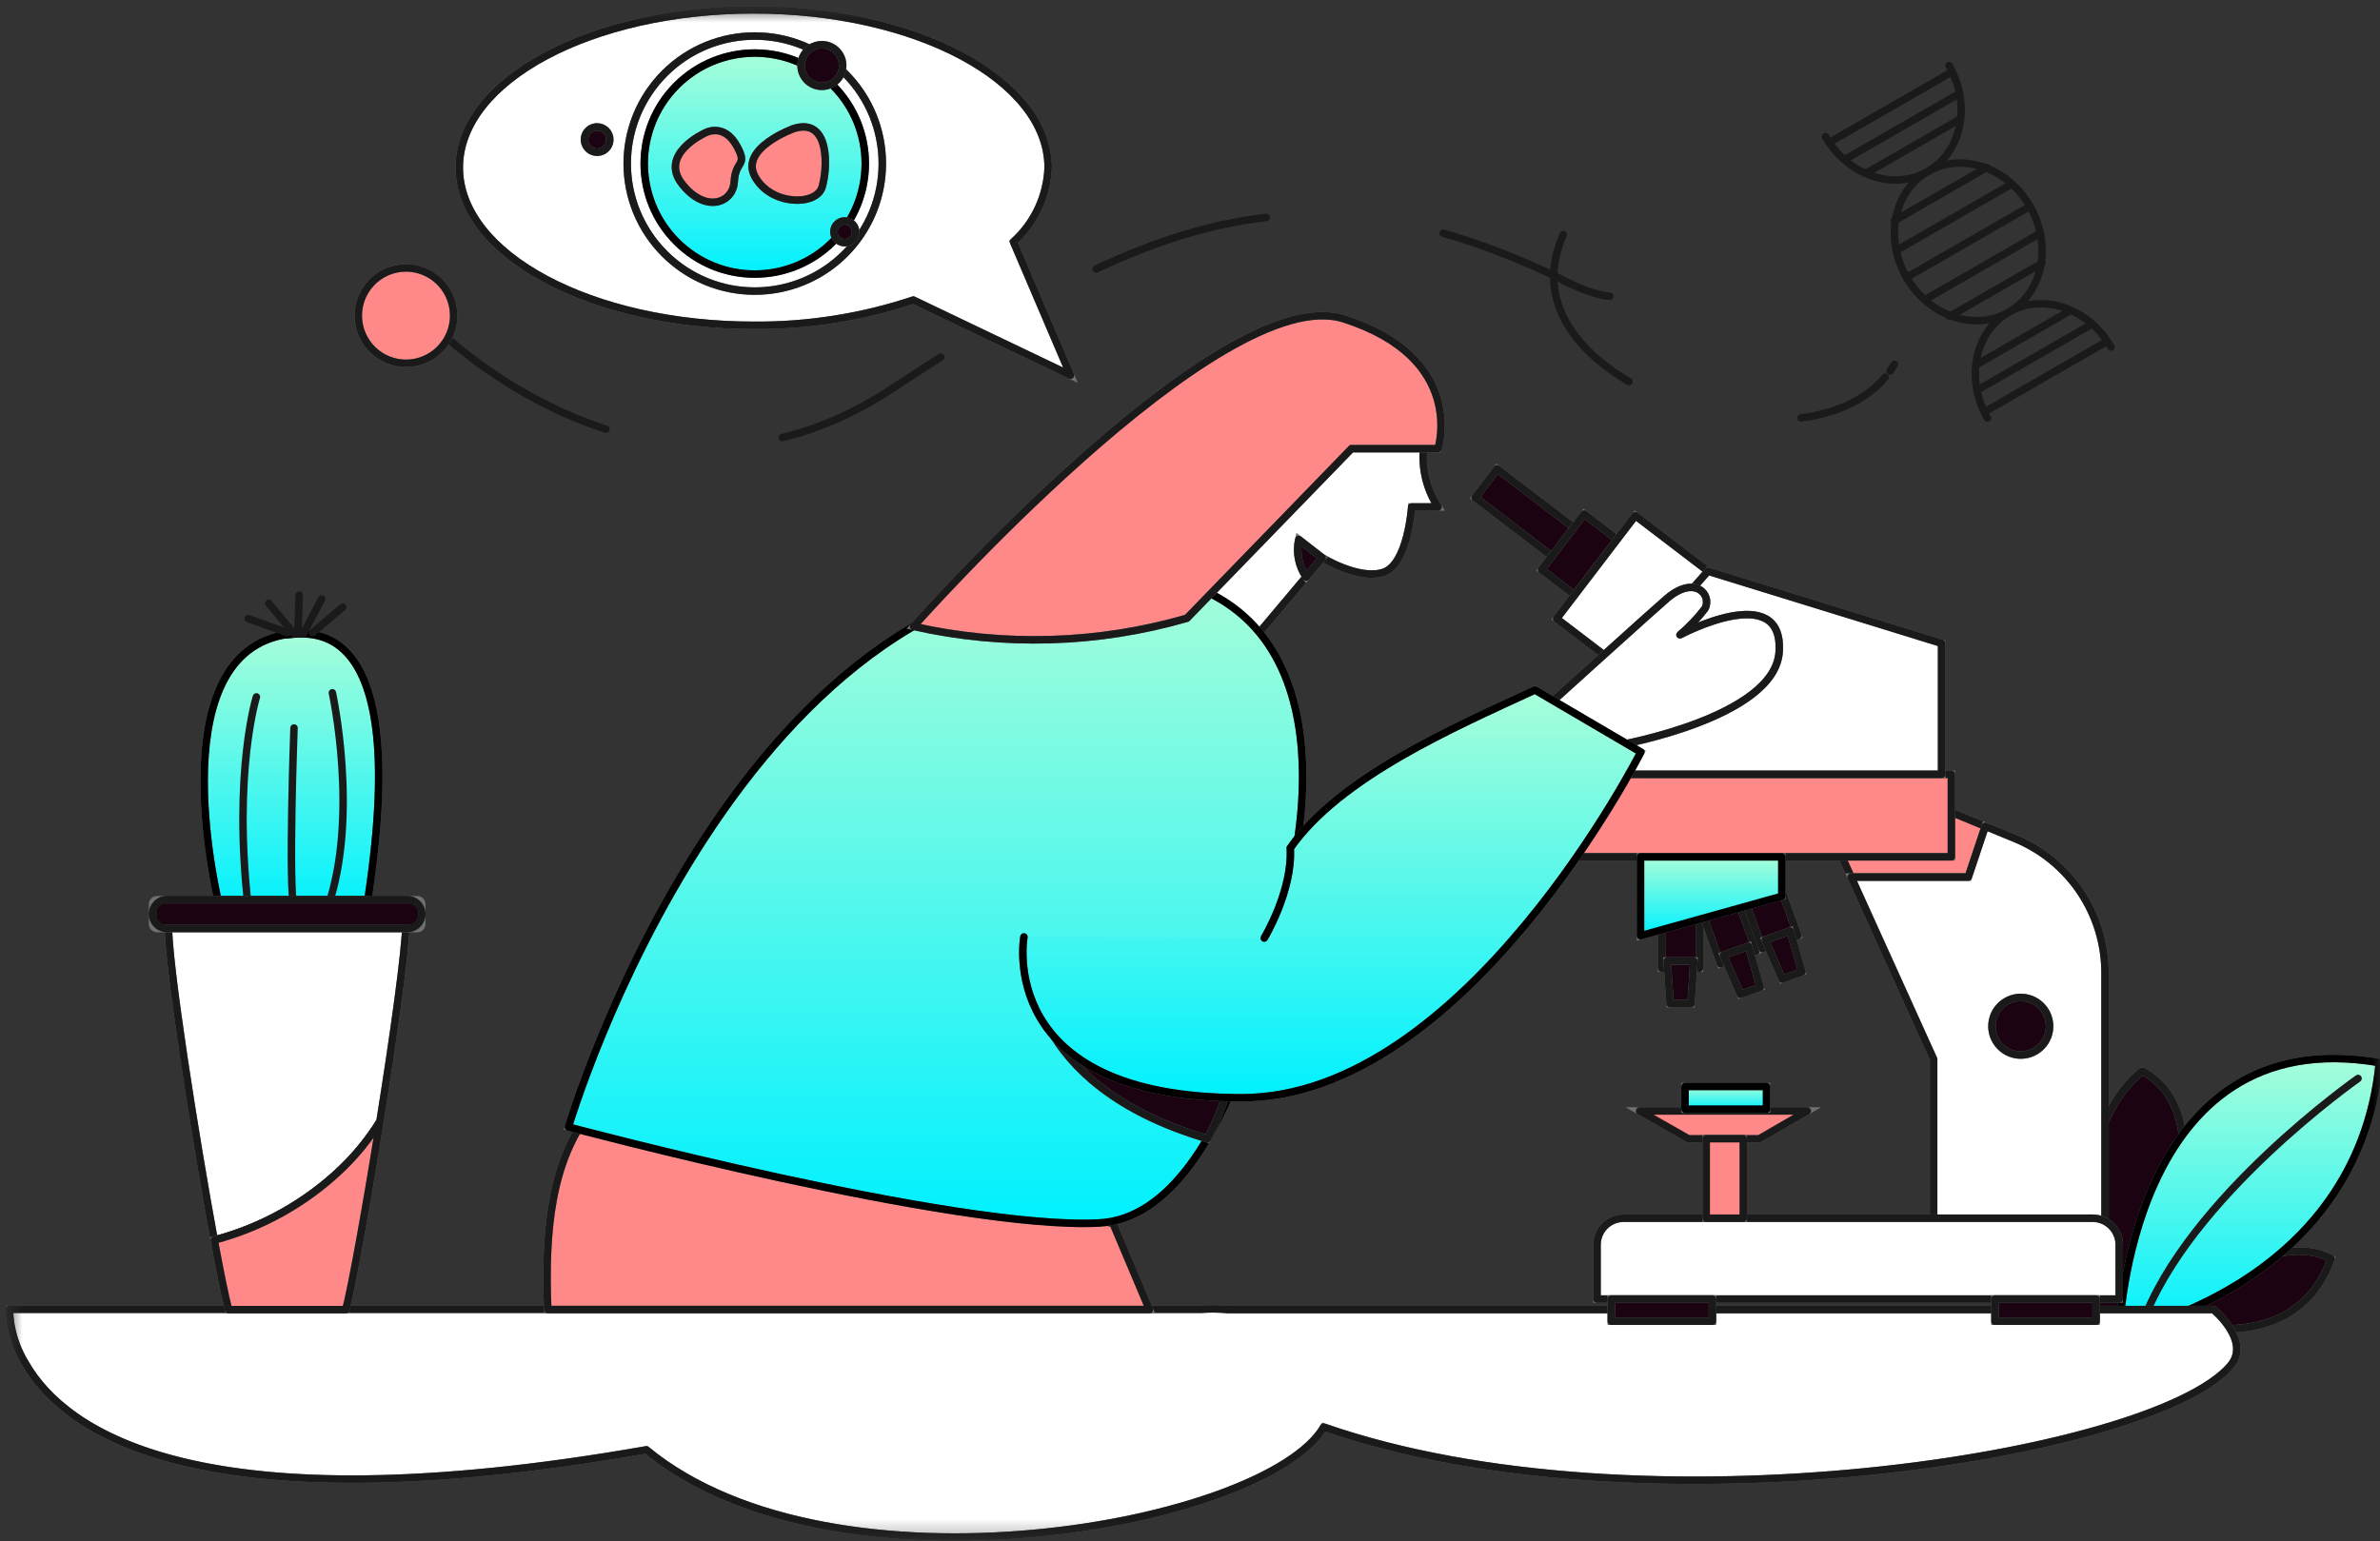 <svg width="159" height="103" viewBox="0 0 159 103" fill="none" xmlns="http://www.w3.org/2000/svg">
<rect x="0" y="0" width="159" height="103" fill="#333333" stroke="none"/>
<mask id="mask0_2_6490" style="mask-type:luminance" maskUnits="userSpaceOnUse" x="0" y="0" width="159" height="103">
<path d="M159 0.614H0.585V102.745H159V0.614Z" fill="white"/>
</mask>
<g mask="url(#mask0_2_6490)">
<path d="M28.983 21.773C28.983 21.773 29.114 21.905 29.365 22.138" stroke="#1A1A1A" stroke-width="0.5" stroke-linecap="round" stroke-linejoin="round"/>
<path d="M30.157 22.836C33.907 26.023 46.157 34.755 59.428 26.076C75.385 15.642 86.159 9.924 104.065 18.535C115.181 24.506 106.906 7.202 104.065 16.703C101.333 25.84 120.32 31.903 125.947 25.203" stroke="#1A1A1A" stroke-width="0.5" stroke-linecap="round" stroke-linejoin="round" stroke-dasharray="11.94 11.94"/>
<path d="M126.269 24.787C126.37 24.644 126.466 24.496 126.555 24.342" stroke="#1A1A1A" stroke-width="0.5" stroke-linecap="round" stroke-linejoin="round"/>
<path d="M145.872 88.448C145.872 88.448 153.407 90.633 155.732 84.101C151.332 81.719 143.769 88.448 143.769 88.448H145.872Z" fill="#1C0311" stroke="#707070" stroke-width="0.5"/>
<path d="M145.872 88.448C145.872 88.448 153.407 90.633 155.732 84.101C151.332 81.719 143.769 88.448 143.769 88.448H145.872Z" stroke="#1A1A1A" stroke-width="0.5" stroke-linecap="round" stroke-linejoin="round"/>
<path d="M139.324 88.728C139.324 88.728 137.511 76.061 143.117 71.564C147.517 73.906 145.328 80.743 145.328 80.743L142.028 89.325L139.324 88.728Z" fill="#1C0311" stroke="#707070" stroke-width="0.5"/>
<path d="M139.324 88.728C139.324 88.728 137.511 76.061 143.117 71.564C147.517 73.906 145.328 80.743 145.328 80.743L142.028 89.325L139.324 88.728Z" stroke="#1A1A1A" stroke-width="0.5" stroke-linecap="round" stroke-linejoin="round"/>
<path d="M141.579 89.039C141.579 89.039 142.236 68.106 158.96 71.005C157.451 86.106 141.579 89.039 141.579 89.039Z" fill="url(#paint0_linear_2_6490)" stroke="#707070" stroke-width="0.5"/>
<path d="M141.579 89.039C141.579 89.039 142.236 68.106 158.96 71.005C157.451 86.102 141.579 89.039 141.579 89.039Z" stroke="black" stroke-width="0.5" stroke-linecap="round" stroke-linejoin="round"/>
<path d="M157.534 72.061C157.534 72.061 146.176 80.025 143.116 88.449" stroke="#1A1A1A" stroke-width="0.5" stroke-linecap="round" stroke-linejoin="round"/>
<path d="M148.992 91.275C150.431 89.612 147.874 87.504 147.874 87.504H82.025C81.427 87.449 80.825 87.443 80.225 87.485H0.625C0.657 88.783 1.037 90.048 1.725 91.15C4.35 95.662 13.225 102.12 43.179 96.877C55.758 107.236 84.57 101.912 88.436 95.356C109.536 102.706 143.769 97.311 148.992 91.275Z" fill="white" stroke="#707070" stroke-width="0.5"/>
<path d="M148.992 91.275C150.431 89.612 147.874 87.504 147.874 87.504H82.025C81.427 87.449 80.825 87.443 80.225 87.485H0.625C0.657 88.783 1.037 90.048 1.725 91.15C4.35 95.662 13.225 102.12 43.179 96.877C55.758 107.236 84.57 101.912 88.436 95.356C109.536 102.706 143.769 97.311 148.992 91.275Z" stroke="#1A1A1A" stroke-width="0.5" stroke-linecap="round" stroke-linejoin="round"/>
<path d="M132.63 55.209L131.492 58.609H123.669L122.355 55.709L126.924 52.861L132.63 55.209Z" fill="#FF8888" stroke="#707070" stroke-width="0.5"/>
<path d="M132.63 55.209L131.492 58.609H123.669L122.355 55.709L126.924 52.861L132.63 55.209Z" stroke="#1A1A1A" stroke-width="0.5" stroke-linecap="round" stroke-linejoin="round"/>
<path d="M140.629 65.002V81.935H129.18V70.779L123.671 58.611H131.494L132.632 55.211L134.617 56.028C136.397 56.76 137.919 58.003 138.99 59.602C140.06 61.2 140.632 63.081 140.631 65.004" fill="white"/>
<path d="M140.629 65.002V81.935H129.18V70.779L123.671 58.611H131.494L132.632 55.211L134.617 56.028C136.397 56.76 137.919 58.003 138.99 59.602C140.06 61.2 140.632 63.081 140.631 65.004" stroke="#707070" stroke-width="0.5"/>
<path d="M140.629 65.002V81.935H129.18V70.779L123.671 58.611H131.494L132.632 55.211L134.617 56.028C136.396 56.76 137.917 58.003 138.988 59.601C140.058 61.199 140.63 63.079 140.629 65.002Z" stroke="#1A1A1A" stroke-width="0.5" stroke-linecap="round" stroke-linejoin="round"/>
<path d="M130.365 51.735H105.268V57.253H130.365V51.735Z" fill="#FF8888" stroke="#707070" stroke-width="0.5"/>
<path d="M130.365 51.735H105.268V57.253H130.365V51.735Z" stroke="#1A1A1A" stroke-width="0.5" stroke-linecap="round" stroke-linejoin="round"/>
<path d="M141.578 83.174V86.8H106.692V83.174C106.692 82.704 106.879 82.253 107.212 81.921C107.544 81.588 107.995 81.402 108.465 81.401H139.809C140.279 81.401 140.73 81.588 141.063 81.921C141.395 82.253 141.582 82.704 141.582 83.174" fill="white"/>
<path d="M141.578 83.174V86.8H106.692V83.174C106.692 82.704 106.879 82.253 107.212 81.921C107.544 81.588 107.995 81.402 108.465 81.401H139.809C140.279 81.401 140.73 81.588 141.063 81.921C141.395 82.253 141.582 82.704 141.582 83.174" stroke="#707070" stroke-width="0.5"/>
<path d="M141.578 83.174V86.8H106.692V83.174C106.692 82.704 106.879 82.253 107.212 81.921C107.544 81.588 107.995 81.402 108.465 81.401H139.809C140.279 81.402 140.728 81.59 141.06 81.922C141.392 82.254 141.578 82.705 141.578 83.174Z" stroke="#1A1A1A" stroke-width="0.5" stroke-linecap="round" stroke-linejoin="round"/>
<path d="M100.018 31.328L98.548 33.252L104.619 37.888L106.088 35.963L100.018 31.328Z" fill="#1C0311" stroke="#707070" stroke-width="0.5"/>
<path d="M100.018 31.328L98.548 33.252L104.619 37.888L106.088 35.963L100.018 31.328Z" stroke="#1A1A1A" stroke-width="0.5" stroke-linecap="round" stroke-linejoin="round"/>
<path d="M105.828 34.347L102.985 38.067L105.201 39.761L108.044 36.041L105.828 34.347Z" fill="#1C0311" stroke="#707070" stroke-width="0.5"/>
<path d="M105.828 34.347L102.985 38.067L105.201 39.761L108.044 36.041L105.828 34.347Z" stroke="#1A1A1A" stroke-width="0.5" stroke-linecap="round" stroke-linejoin="round"/>
<path d="M109.251 34.455L103.993 41.341L110.573 46.365L115.831 39.479L109.251 34.455Z" fill="white" stroke="#707070" stroke-width="0.5"/>
<path d="M109.251 34.455L103.993 41.341L110.573 46.365L115.831 39.479L109.251 34.455Z" stroke="#1A1A1A" stroke-width="0.5" stroke-linecap="round" stroke-linejoin="round"/>
<path d="M129.712 51.736V42.984L114.101 38.166L108.353 44.675V51.736L129.712 51.736Z" fill="white" stroke="#707070" stroke-width="0.5"/>
<path d="M129.712 51.736V42.984L114.101 38.166L108.353 44.675V51.736L129.712 51.736Z" stroke="#1A1A1A" stroke-width="0.5" stroke-linecap="round" stroke-linejoin="round"/>
<path d="M114.405 86.8H107.641V88.283H114.405V86.8Z" fill="#1C0311" stroke="#707070" stroke-width="0.5"/>
<path d="M114.405 86.8H107.641V88.283H114.405V86.8Z" stroke="#1A1A1A" stroke-width="0.5" stroke-linecap="round" stroke-linejoin="round"/>
<path d="M140.037 86.8H133.273V88.283H140.037V86.8Z" fill="#1C0311" stroke="#707070" stroke-width="0.5"/>
<path d="M140.037 86.8H133.273V88.283H140.037V86.8Z" stroke="#1A1A1A" stroke-width="0.5" stroke-linecap="round" stroke-linejoin="round"/>
<path d="M113.535 60.676H111.003V64.691H113.535V60.676Z" fill="#1C0311" stroke="#707070" stroke-width="0.5"/>
<path d="M113.535 60.676H111.003V64.691H113.535V60.676Z" stroke="#1A1A1A" stroke-width="0.5" stroke-linecap="round" stroke-linejoin="round"/>
<path d="M112.974 67.064H111.569L111.382 64.216H113.162L112.974 67.064Z" fill="#1C0311" stroke="#707070" stroke-width="0.5"/>
<path d="M112.974 67.064H111.569L111.382 64.216H113.162L112.974 67.064Z" stroke="#1A1A1A" stroke-width="0.5" stroke-linecap="round" stroke-linejoin="round"/>
<path d="M115.962 59.766L113.581 60.624L114.943 64.401L117.324 63.543L115.962 59.766Z" fill="#1C0311" stroke="#707070" stroke-width="0.5"/>
<path d="M115.962 59.766L113.581 60.624L114.943 64.401L117.324 63.543L115.962 59.766Z" stroke="#1A1A1A" stroke-width="0.5" stroke-linecap="round" stroke-linejoin="round"/>
<path d="M117.599 65.967L116.277 66.444L115.135 63.828L116.81 63.228L117.599 65.967Z" fill="#1C0311" stroke="#707070" stroke-width="0.5"/>
<path d="M117.599 65.967L116.277 66.444L115.135 63.828L116.81 63.228L117.599 65.967Z" stroke="#1A1A1A" stroke-width="0.5" stroke-linecap="round" stroke-linejoin="round"/>
<path d="M118.749 58.745L116.368 59.603L117.73 63.38L120.111 62.522L118.749 58.745Z" fill="#1C0311" stroke="#707070" stroke-width="0.5"/>
<path d="M118.749 58.745L116.368 59.603L117.73 63.38L120.111 62.522L118.749 58.745Z" stroke="#1A1A1A" stroke-width="0.5" stroke-linecap="round" stroke-linejoin="round"/>
<path d="M120.387 64.946L119.065 65.422L117.922 62.807L119.597 62.208L120.387 64.946Z" fill="#1C0311" stroke="#707070" stroke-width="0.5"/>
<path d="M120.387 64.946L119.065 65.422L117.922 62.807L119.597 62.208L120.387 64.946Z" stroke="#1A1A1A" stroke-width="0.5" stroke-linecap="round" stroke-linejoin="round"/>
<path d="M109.6 57.256V62.522L119.034 59.889V57.256H109.6Z" fill="#FF700F" stroke="#707070" stroke-width="0.5"/>
<path d="M109.6 57.256V62.522L119.034 59.889V57.256H109.6Z" fill="url(#paint1_linear_2_6490)" stroke="black" stroke-width="0.5" stroke-linecap="round" stroke-linejoin="round"/>
<path d="M108.108 49.791C108.108 49.791 118.577 47.956 118.86 43.556C119.171 38.718 112.227 42.424 112.227 42.424C112.849 41.901 113.411 41.311 113.903 40.664C114.385 39.764 113.253 38.38 111.358 39.993C110.619 40.622 103.48 47.076 103.48 47.076L108.108 49.791Z" fill="white" stroke="#707070" stroke-width="0.5"/>
<path d="M108.108 49.791C108.108 49.791 118.577 47.956 118.86 43.556C119.171 38.718 112.227 42.424 112.227 42.424C112.849 41.901 113.411 41.311 113.903 40.664C114.385 39.764 113.253 38.38 111.358 39.993C110.619 40.622 103.48 47.076 103.48 47.076L108.108 49.791Z" stroke="#1A1A1A" stroke-width="0.5" stroke-linecap="round" stroke-linejoin="round"/>
<path d="M83.998 42.425L88.336 37.27C88.336 37.27 90.788 38.779 92.423 38.245C94.058 37.711 94.309 33.875 94.309 33.875H96.069C95.201 32.537 94.885 30.914 95.189 29.348C95.503 25.199 87.204 24.507 85.758 28.216C84.312 31.925 76.328 40.601 76.328 40.601L83.998 42.425Z" fill="white" stroke="#707070" stroke-width="0.5"/>
<path d="M83.998 42.425L88.336 37.27C88.336 37.27 90.788 38.779 92.423 38.245C94.058 37.711 94.309 33.875 94.309 33.875H96.069C95.201 32.537 94.885 30.914 95.189 29.348C95.503 25.199 87.204 24.507 85.758 28.216C84.312 31.925 76.328 40.601 76.328 40.601L83.998 42.425Z" stroke="#1A1A1A" stroke-width="0.5" stroke-linecap="round" stroke-linejoin="round"/>
<path d="M39.486 74.234C36.813 77.549 36.378 82.315 36.594 87.502H76.789L74.358 81.744L39.486 74.234Z" fill="#FF8888" stroke="#707070" stroke-width="0.5"/>
<path d="M39.486 74.234C36.813 77.549 36.378 82.315 36.594 87.502H76.789L74.358 81.744L39.486 74.234Z" stroke="#1A1A1A" stroke-width="0.5" stroke-linecap="round" stroke-linejoin="round"/>
<path d="M86.199 58.612C86.199 58.612 91.291 40.098 76.199 38.337C49.542 36.074 37.974 75.305 37.974 75.305C37.974 75.305 63.874 82.221 73.433 81.718C82.992 81.215 86.196 58.612 86.196 58.612" fill="url(#paint2_linear_2_6490)"/>
<path d="M86.199 58.612C86.199 58.612 91.291 40.098 76.199 38.337C49.542 36.074 37.974 75.305 37.974 75.305C37.974 75.305 63.874 82.221 73.433 81.718C82.992 81.215 86.196 58.612 86.196 58.612" stroke="#707070" stroke-width="0.5"/>
<path d="M86.199 58.612C86.199 58.612 91.291 40.098 76.199 38.337C49.542 36.074 37.974 75.305 37.974 75.305C37.974 75.305 63.874 82.221 73.433 81.718C82.992 81.215 86.199 58.612 86.199 58.612Z" stroke="black" stroke-width="0.5" stroke-linecap="round" stroke-linejoin="round"/>
<path d="M68.878 64.226C68.878 64.226 68.316 72.454 80.658 76.09C83.411 71.031 81.986 67.762 81.986 67.762L68.878 64.226Z" fill="#1C0311" stroke="#707070" stroke-width="0.5"/>
<path d="M68.878 64.226C68.878 64.226 68.316 72.454 80.658 76.09C83.411 71.031 81.986 67.762 81.986 67.762L68.878 64.226Z" stroke="#1A1A1A" stroke-width="0.5" stroke-linecap="round" stroke-linejoin="round"/>
<path d="M25.383 74.935C26.291 69.254 27.105 63.474 27.121 61.699H11.249C11.189 64.233 13.037 75.965 14.311 82.861C17.506 82.017 20.435 80.377 22.825 78.094C23.804 77.151 24.663 76.09 25.381 74.935" fill="white"/>
<path d="M25.383 74.935C26.291 69.254 27.105 63.474 27.121 61.699H11.249C11.189 64.233 13.037 75.965 14.311 82.861C17.506 82.017 20.435 80.377 22.825 78.094C23.804 77.151 24.663 76.09 25.381 74.935" stroke="#707070" stroke-width="0.5"/>
<path d="M25.383 74.935C26.291 69.254 27.105 63.474 27.121 61.699H11.249C11.189 64.233 13.037 75.965 14.311 82.861C17.506 82.017 20.435 80.377 22.825 78.094C23.805 77.151 24.664 76.09 25.383 74.935Z" stroke="#1A1A1A" stroke-width="0.5" stroke-linecap="round" stroke-linejoin="round"/>
<path d="M22.827 78.094C20.437 80.377 17.508 82.017 14.313 82.862C14.713 85.043 15.061 86.74 15.271 87.51H23.102C23.502 86.031 24.49 80.531 25.384 74.936C24.666 76.09 23.807 77.151 22.828 78.094" fill="#FF8888"/>
<path d="M22.827 78.094C20.437 80.377 17.508 82.017 14.313 82.862C14.713 85.043 15.061 86.74 15.271 87.51H23.102C23.502 86.031 24.49 80.531 25.384 74.936C24.666 76.09 23.807 77.151 22.828 78.094" stroke="#707070" stroke-width="0.5"/>
<path d="M22.827 78.094C20.437 80.377 17.508 82.017 14.313 82.862C14.713 85.043 15.061 86.74 15.271 87.51H23.102C23.502 86.031 24.49 80.531 25.384 74.936C24.665 76.09 23.806 77.151 22.827 78.094Z" stroke="#1A1A1A" stroke-width="0.5" stroke-linecap="round" stroke-linejoin="round"/>
<path d="M14.666 60.613C14.666 60.613 10.514 44.051 18.91 42.436C20.017 42.436 27.86 39.991 24.446 60.936C22.001 60.382 14.666 60.613 14.666 60.613Z" fill="url(#paint3_linear_2_6490)" stroke="#707070" stroke-width="0.5"/>
<path d="M14.666 60.613C14.666 60.613 10.514 44.051 18.91 42.436C20.017 42.436 27.86 39.991 24.446 60.936C22.001 60.382 14.666 60.613 14.666 60.613Z" stroke="black" stroke-width="0.5" stroke-linecap="round" stroke-linejoin="round"/>
<path d="M17.96 40.316L19.644 42.349" stroke="#1A1A1A" stroke-width="0.5" stroke-linecap="round" stroke-linejoin="round"/>
<path d="M19.989 39.762C19.989 39.877 19.897 42.348 19.897 42.348" stroke="#1A1A1A" stroke-width="0.5" stroke-linecap="round" stroke-linejoin="round"/>
<path d="M21.489 40.017L20.266 42.35" stroke="#1A1A1A" stroke-width="0.5" stroke-linecap="round" stroke-linejoin="round"/>
<path d="M22.896 40.57L20.878 42.277" stroke="#1A1A1A" stroke-width="0.5" stroke-linecap="round" stroke-linejoin="round"/>
<path d="M16.576 41.333L19.183 42.276" stroke="#1A1A1A" stroke-width="0.5" stroke-linecap="round" stroke-linejoin="round"/>
<path d="M17.13 46.567C17.13 46.567 15.561 51.562 16.576 60.575" stroke="#1A1A1A" stroke-width="0.5" stroke-linecap="round" stroke-linejoin="round"/>
<path d="M22.204 46.291C22.204 46.291 24.015 54.532 21.887 60.654" stroke="#1A1A1A" stroke-width="0.5" stroke-linecap="round" stroke-linejoin="round"/>
<path d="M19.643 48.644C19.643 48.644 19.251 59.329 19.643 60.653" stroke="#1A1A1A" stroke-width="0.5" stroke-linecap="round" stroke-linejoin="round"/>
<path d="M27.874 62.047H10.492C10.453 62.047 10.414 62.039 10.377 62.024C10.341 62.009 10.308 61.987 10.28 61.959C10.252 61.931 10.23 61.898 10.215 61.861C10.2 61.825 10.192 61.786 10.192 61.747V60.417C10.192 60.377 10.2 60.338 10.215 60.302C10.23 60.266 10.252 60.232 10.28 60.205C10.308 60.177 10.341 60.155 10.377 60.139C10.414 60.124 10.453 60.117 10.492 60.117H27.876C27.956 60.117 28.032 60.148 28.088 60.205C28.144 60.261 28.176 60.337 28.176 60.417V61.747C28.176 61.826 28.144 61.903 28.088 61.959C28.032 62.015 27.956 62.047 27.876 62.047" fill="#1C0311"/>
<path d="M27.874 62.047H10.492C10.453 62.047 10.414 62.039 10.377 62.024C10.341 62.009 10.308 61.987 10.28 61.959C10.252 61.931 10.23 61.898 10.215 61.861C10.2 61.825 10.192 61.786 10.192 61.747V60.417C10.192 60.377 10.2 60.338 10.215 60.302C10.23 60.266 10.252 60.232 10.28 60.205C10.308 60.177 10.341 60.155 10.377 60.139C10.414 60.124 10.453 60.117 10.492 60.117H27.876C27.956 60.117 28.032 60.148 28.088 60.205C28.144 60.261 28.176 60.337 28.176 60.417V61.747C28.176 61.826 28.144 61.903 28.088 61.959C28.032 62.015 27.956 62.047 27.876 62.047" stroke="#707070" stroke-width="0.5"/>
<path d="M27.209 60.107H11.155C10.62 60.107 10.186 60.541 10.186 61.076C10.186 61.612 10.62 62.045 11.155 62.045H27.209C27.744 62.045 28.178 61.612 28.178 61.076C28.178 60.541 27.744 60.107 27.209 60.107Z" stroke="#1A1A1A" stroke-width="0.5" stroke-linecap="round" stroke-linejoin="round"/>
<path d="M84.458 62.683C84.458 62.683 86.366 59.535 86.199 56.664C89.516 51.919 97.081 48.624 102.545 46.102L109.618 50.251C109.618 50.251 97.918 73.359 82.93 73.351C66.43 73.351 68.407 62.6 68.407 62.6" fill="url(#paint4_linear_2_6490)"/>
<path d="M84.458 62.683C84.458 62.683 86.366 59.535 86.199 56.664C89.516 51.919 97.081 48.624 102.545 46.102L109.618 50.251C109.618 50.251 97.918 73.359 82.93 73.351C66.43 73.351 68.407 62.6 68.407 62.6" stroke="#707070" stroke-width="0.5"/>
<path d="M84.458 62.683C84.458 62.683 86.366 59.535 86.199 56.664C89.516 51.919 97.081 48.624 102.545 46.102L109.618 50.251C109.618 50.251 97.918 73.359 82.93 73.351C66.43 73.351 68.407 62.6 68.407 62.6" stroke="black" stroke-width="0.5" stroke-linecap="round" stroke-linejoin="round"/>
<path d="M61.032 41.856C61.032 41.856 81.547 18.664 89.783 21.304C98.019 23.944 96.07 29.98 96.07 29.98H90.286L79.294 41.31C73.35 43.029 67.067 43.217 61.032 41.856Z" fill="#FF8888" stroke="#707070" stroke-width="0.5"/>
<path d="M61.032 41.856C61.032 41.856 81.547 18.664 89.783 21.304C98.019 23.944 96.07 29.98 96.07 29.98H90.286L79.294 41.31C73.35 43.03 67.068 43.218 61.032 41.856Z" stroke="#1A1A1A" stroke-width="0.5" stroke-linecap="round" stroke-linejoin="round"/>
<path d="M86.765 36.044L88.337 37.27L87.257 38.553C87.007 38.191 86.834 37.782 86.75 37.35C86.665 36.918 86.67 36.473 86.765 36.044Z" fill="#1C0311" stroke="#707070" stroke-width="0.5"/>
<path d="M86.765 36.044L88.337 37.27L87.257 38.553C87.007 38.191 86.834 37.782 86.749 37.35C86.665 36.918 86.67 36.473 86.765 36.044Z" stroke="#1A1A1A" stroke-width="0.5" stroke-linecap="round" stroke-linejoin="round"/>
<path d="M141.027 23.188C139.533 20.588 136.475 19.551 134.197 20.862C131.919 22.173 128.86 21.132 127.367 18.536C125.874 15.94 126.51 12.773 128.788 11.462C131.066 10.151 131.703 6.984 130.21 4.388" stroke="#1A1A1A" stroke-width="0.5" stroke-linecap="round" stroke-linejoin="round"/>
<path d="M121.958 9.135C123.452 11.735 126.51 12.772 128.788 11.461C131.066 10.15 134.125 11.191 135.618 13.787C137.111 16.383 136.475 19.55 134.196 20.861C131.917 22.172 131.281 25.339 132.774 27.935" stroke="#1A1A1A" stroke-width="0.5" stroke-linecap="round" stroke-linejoin="round"/>
<path d="M122.348 9.438L130.253 4.89" stroke="#1A1A1A" stroke-width="0.5" stroke-linecap="round" stroke-linejoin="round"/>
<path d="M127.529 18.442L135.434 13.895" stroke="#1A1A1A" stroke-width="0.5" stroke-linecap="round" stroke-linejoin="round"/>
<path d="M123.404 10.565L130.695 6.37" stroke="#1A1A1A" stroke-width="0.5" stroke-linecap="round" stroke-linejoin="round"/>
<path d="M124.714 11.546L130.886 7.995" stroke="#1A1A1A" stroke-width="0.5" stroke-linecap="round" stroke-linejoin="round"/>
<path d="M126.738 16.703L134.326 12.337" stroke="#1A1A1A" stroke-width="0.5" stroke-linecap="round" stroke-linejoin="round"/>
<path d="M126.555 14.744L132.727 11.193" stroke="#1A1A1A" stroke-width="0.5" stroke-linecap="round" stroke-linejoin="round"/>
<path d="M132.71 27.447L140.615 22.899" stroke="#1A1A1A" stroke-width="0.5" stroke-linecap="round" stroke-linejoin="round"/>
<path d="M132.267 25.968L139.558 21.773" stroke="#1A1A1A" stroke-width="0.5" stroke-linecap="round" stroke-linejoin="round"/>
<path d="M132.077 24.343L138.249 20.791" stroke="#1A1A1A" stroke-width="0.5" stroke-linecap="round" stroke-linejoin="round"/>
<path d="M128.635 19.999L136.223 15.633" stroke="#1A1A1A" stroke-width="0.5" stroke-linecap="round" stroke-linejoin="round"/>
<path d="M130.236 21.143L136.408 17.592" stroke="#1A1A1A" stroke-width="0.5" stroke-linecap="round" stroke-linejoin="round"/>
<path d="M71.516 25.072L67.709 16.158C68.406 15.527 68.97 14.763 69.367 13.91C69.764 13.058 69.987 12.135 70.023 11.195C70.023 5.373 61.216 0.658 50.354 0.658C39.492 0.658 30.685 5.377 30.685 11.197C30.685 17.017 39.491 21.736 50.354 21.736C53.977 21.765 57.579 21.195 61.016 20.051L71.516 25.072Z" fill="white" stroke="#707070" stroke-width="0.5"/>
<path d="M71.516 25.072L67.709 16.158C68.406 15.527 68.97 14.763 69.367 13.91C69.764 13.058 69.987 12.135 70.023 11.195C70.023 5.373 61.216 0.658 50.354 0.658C39.492 0.658 30.685 5.377 30.685 11.197C30.685 17.017 39.491 21.736 50.354 21.736C53.977 21.765 57.579 21.195 61.016 20.051L71.516 25.072Z" stroke="#1A1A1A" stroke-width="0.5" stroke-linecap="round" stroke-linejoin="round"/>
<path d="M58.944 10.929C58.944 12.614 58.444 14.262 57.508 15.663C56.572 17.064 55.241 18.157 53.684 18.802C52.127 19.447 50.414 19.615 48.761 19.287C47.108 18.958 45.589 18.146 44.398 16.954C43.206 15.763 42.395 14.245 42.066 12.592C41.737 10.939 41.906 9.225 42.551 7.668C43.196 6.111 44.288 4.781 45.689 3.844C47.09 2.908 48.738 2.408 50.423 2.408C52.683 2.408 54.85 3.306 56.448 4.904C58.046 6.502 58.944 8.669 58.944 10.929Z" fill="white" stroke="#707070" stroke-width="0.5"/>
<path d="M56.449 16.954C59.776 13.627 59.776 8.232 56.449 4.904C53.121 1.576 47.726 1.576 44.398 4.904C41.071 8.232 41.071 13.627 44.398 16.954C47.726 20.282 53.121 20.282 56.449 16.954Z" stroke="#1A1A1A" stroke-width="0.5" stroke-linecap="round" stroke-linejoin="round"/>
<path d="M57.808 10.929C57.808 12.39 57.375 13.817 56.564 15.032C55.752 16.246 54.599 17.192 53.25 17.751C51.901 18.31 50.416 18.456 48.984 18.172C47.552 17.887 46.236 17.184 45.203 16.151C44.17 15.118 43.467 13.803 43.182 12.371C42.897 10.938 43.043 9.454 43.602 8.104C44.161 6.755 45.107 5.602 46.321 4.79C47.535 3.979 48.963 3.546 50.423 3.545C51.393 3.545 52.353 3.736 53.249 4.107C54.145 4.478 54.959 5.022 55.645 5.708C56.331 6.393 56.875 7.208 57.246 8.103C57.617 8.999 57.808 9.96 57.808 10.929Z" fill="url(#paint5_linear_2_6490)" stroke="#707070" stroke-width="0.5"/>
<path d="M55.644 16.151C58.527 13.267 58.527 8.592 55.644 5.708C52.76 2.824 48.085 2.824 45.201 5.708C42.318 8.592 42.318 13.267 45.201 16.151C48.085 19.034 52.76 19.034 55.644 16.151Z" stroke="black" stroke-width="0.5" stroke-linecap="round" stroke-linejoin="round"/>
<path d="M47.05 8.91C47.05 8.91 44.006 10.31 45.567 12.292C47.128 14.274 48.975 13.567 49.053 12.136C49.131 10.705 49.953 11.117 49.261 9.82C48.35 8.103 47.049 8.909 47.049 8.909" fill="#FF8888"/>
<path d="M47.05 8.91C47.05 8.91 44.006 10.31 45.567 12.292C47.128 14.274 48.975 13.567 49.053 12.136C49.131 10.705 49.953 11.117 49.261 9.82C48.35 8.103 47.049 8.909 47.049 8.909" stroke="#707070" stroke-width="0.5"/>
<path d="M47.05 8.911C47.05 8.911 44.006 10.311 45.567 12.293C47.128 14.275 48.975 13.568 49.053 12.137C49.131 10.706 49.953 11.118 49.261 9.821C48.351 8.104 47.05 8.911 47.05 8.911Z" stroke="#1A1A1A" stroke-width="0.5" stroke-linecap="round" stroke-linejoin="round"/>
<path d="M53.047 8.583C53.047 8.583 49.362 9.892 50.447 11.825C51.532 13.758 54.535 13.758 54.918 12.51C55.301 11.262 55.462 7.838 53.045 8.583" fill="#FF8888"/>
<path d="M53.047 8.583C53.047 8.583 49.362 9.892 50.447 11.825C51.532 13.758 54.535 13.758 54.918 12.51C55.301 11.262 55.462 7.838 53.045 8.583" stroke="#707070" stroke-width="0.5"/>
<path d="M53.047 8.583C53.047 8.583 49.362 9.892 50.447 11.825C51.532 13.758 54.535 13.758 54.918 12.51C55.301 11.262 55.464 7.84 53.047 8.583Z" stroke="#1A1A1A" stroke-width="0.5" stroke-linecap="round" stroke-linejoin="round"/>
<path d="M109.537 74.234H120.737L117.537 76.089H112.788L109.537 74.234Z" fill="#1C0311" stroke="#707070" stroke-width="0.5"/>
<path d="M109.537 74.234H120.737L117.537 76.089H112.788L109.537 74.234Z" fill="#FF8888" stroke="#1A1A1A" stroke-width="0.5" stroke-linecap="round" stroke-linejoin="round"/>
<path d="M116.461 76.089H113.987V81.401H116.461V76.089Z" fill="#1C0311" stroke="#707070" stroke-width="0.5"/>
<path d="M116.461 76.089H113.987V81.401H116.461V76.089Z" fill="#FF8888" stroke="#1A1A1A" stroke-width="0.5" stroke-linecap="round" stroke-linejoin="round"/>
<path d="M30.307 21.091C30.307 20.461 30.12 19.845 29.77 19.321C29.42 18.797 28.922 18.388 28.34 18.147C27.757 17.906 27.116 17.843 26.498 17.965C25.88 18.088 25.312 18.392 24.866 18.838C24.421 19.284 24.117 19.851 23.994 20.47C23.871 21.088 23.934 21.729 24.176 22.311C24.417 22.893 24.825 23.391 25.349 23.741C25.873 24.091 26.49 24.278 27.12 24.278C27.965 24.278 28.776 23.942 29.373 23.345C29.971 22.747 30.307 21.936 30.307 21.091Z" fill="#FF8888" stroke="#707070" stroke-width="0.5"/>
<path d="M27.785 24.207C29.507 23.841 30.606 22.148 30.24 20.427C29.873 18.705 28.181 17.606 26.459 17.972C24.738 18.338 23.639 20.031 24.005 21.753C24.371 23.474 26.064 24.573 27.785 24.207Z" stroke="#1A1A1A" stroke-width="0.5" stroke-linecap="round" stroke-linejoin="round"/>
<path d="M136.925 68.573C136.925 68.953 136.812 69.325 136.601 69.642C136.389 69.959 136.089 70.205 135.737 70.351C135.385 70.497 134.998 70.535 134.624 70.46C134.251 70.386 133.908 70.203 133.639 69.934C133.37 69.665 133.186 69.321 133.112 68.948C133.038 68.575 133.076 68.188 133.222 67.836C133.367 67.484 133.614 67.183 133.931 66.972C134.247 66.76 134.619 66.647 135 66.647C135.511 66.647 136 66.85 136.361 67.211C136.722 67.572 136.925 68.062 136.925 68.573Z" fill="#1C0311" stroke="#707070" stroke-width="0.5"/>
<path d="M136.902 68.881C137.072 67.832 136.359 66.843 135.31 66.673C134.26 66.502 133.272 67.215 133.101 68.264C132.931 69.314 133.644 70.303 134.693 70.473C135.743 70.643 136.731 69.93 136.902 68.881Z" stroke="#1A1A1A" stroke-width="0.5" stroke-linecap="round" stroke-linejoin="round"/>
<path d="M118.011 72.603H112.573V74.112H118.011V72.603Z" fill="#FF700F" stroke="#707070" stroke-width="0.5"/>
<path d="M118.011 72.603H112.573V74.112H118.011V72.603Z" fill="url(#paint6_linear_2_6490)" stroke="black" stroke-width="0.5" stroke-linecap="round" stroke-linejoin="round"/>
<path d="M40.738 9.326C40.738 9.494 40.688 9.657 40.596 9.796C40.502 9.936 40.37 10.044 40.216 10.108C40.061 10.172 39.891 10.189 39.727 10.156C39.563 10.124 39.412 10.043 39.294 9.925C39.175 9.806 39.095 9.656 39.062 9.492C39.03 9.327 39.046 9.157 39.11 9.003C39.175 8.848 39.283 8.716 39.422 8.623C39.561 8.53 39.725 8.48 39.892 8.48C40.116 8.48 40.332 8.57 40.49 8.728C40.649 8.887 40.738 9.102 40.738 9.326Z" fill="#1C0311" stroke="#707070" stroke-width="0.5"/>
<path d="M40.738 9.326C40.738 9.494 40.688 9.657 40.596 9.796C40.502 9.936 40.37 10.044 40.216 10.108C40.061 10.172 39.891 10.189 39.727 10.156C39.563 10.124 39.412 10.043 39.294 9.925C39.175 9.806 39.095 9.656 39.062 9.492C39.03 9.327 39.046 9.157 39.11 9.003C39.175 8.848 39.283 8.716 39.422 8.623C39.561 8.53 39.725 8.48 39.892 8.48C40.116 8.48 40.332 8.57 40.49 8.728C40.649 8.887 40.738 9.102 40.738 9.326Z" stroke="#1A1A1A" stroke-width="0.5" stroke-linecap="round" stroke-linejoin="round"/>
<path d="M57.162 15.489C57.162 15.633 57.119 15.774 57.039 15.893C56.96 16.013 56.846 16.106 56.713 16.161C56.58 16.216 56.434 16.23 56.293 16.202C56.152 16.174 56.023 16.105 55.921 16.003C55.819 15.902 55.75 15.772 55.722 15.631C55.694 15.49 55.708 15.344 55.763 15.211C55.818 15.078 55.911 14.965 56.031 14.885C56.151 14.805 56.291 14.762 56.435 14.762C56.628 14.762 56.813 14.839 56.949 14.975C57.085 15.111 57.162 15.296 57.162 15.489Z" fill="#1C0311" stroke="#707070" stroke-width="0.5"/>
<path d="M57.162 15.489C57.162 15.633 57.119 15.774 57.039 15.893C56.96 16.013 56.846 16.106 56.713 16.161C56.58 16.216 56.434 16.23 56.293 16.202C56.152 16.174 56.023 16.105 55.921 16.003C55.819 15.902 55.75 15.772 55.722 15.631C55.694 15.49 55.708 15.344 55.763 15.211C55.818 15.078 55.911 14.965 56.031 14.885C56.151 14.805 56.291 14.762 56.435 14.762C56.628 14.762 56.813 14.839 56.949 14.975C57.085 15.111 57.162 15.296 57.162 15.489Z" stroke="#1A1A1A" stroke-width="0.5" stroke-linecap="round" stroke-linejoin="round"/>
<path d="M56.298 4.378C56.298 4.654 56.216 4.923 56.063 5.152C55.91 5.381 55.693 5.559 55.439 5.664C55.184 5.77 54.904 5.797 54.634 5.744C54.364 5.69 54.116 5.557 53.922 5.363C53.727 5.168 53.594 4.92 53.541 4.65C53.487 4.38 53.515 4.1 53.62 3.846C53.725 3.591 53.904 3.374 54.133 3.221C54.362 3.068 54.631 2.986 54.906 2.986C55.275 2.986 55.629 3.133 55.89 3.394C56.151 3.655 56.298 4.009 56.298 4.378Z" fill="#1C0311" stroke="#707070" stroke-width="0.5"/>
<path d="M56.298 4.378C56.298 4.654 56.216 4.923 56.063 5.152C55.91 5.381 55.693 5.559 55.439 5.664C55.184 5.77 54.904 5.797 54.634 5.744C54.364 5.69 54.116 5.557 53.922 5.363C53.727 5.168 53.594 4.92 53.541 4.65C53.487 4.38 53.515 4.1 53.62 3.846C53.725 3.591 53.904 3.374 54.133 3.221C54.362 3.068 54.631 2.986 54.906 2.986C55.275 2.986 55.629 3.133 55.89 3.394C56.151 3.655 56.298 4.009 56.298 4.378Z" stroke="#1A1A1A" stroke-width="0.5" stroke-linecap="round" stroke-linejoin="round"/>
</g>
<defs>
<linearGradient id="paint0_linear_2_6490" x1="150.27" y1="70.73" x2="150.27" y2="89.039" gradientUnits="userSpaceOnUse">
<stop stop-color="#A8FED9"/>
<stop offset="1" stop-color="#00F1FF"/>
</linearGradient>
<linearGradient id="paint1_linear_2_6490" x1="114.317" y1="57.256" x2="114.317" y2="62.522" gradientUnits="userSpaceOnUse">
<stop stop-color="#A8FED9"/>
<stop offset="1" stop-color="#00F1FF"/>
</linearGradient>
<linearGradient id="paint2_linear_2_6490" x1="62.5" y1="38.243" x2="62.5" y2="81.745" gradientUnits="userSpaceOnUse">
<stop stop-color="#A8FED9"/>
<stop offset="1" stop-color="#00F1FF"/>
</linearGradient>
<linearGradient id="paint3_linear_2_6490" x1="19.47" y1="42.349" x2="19.47" y2="60.936" gradientUnits="userSpaceOnUse">
<stop stop-color="#A8FED9"/>
<stop offset="1" stop-color="#00F1FF"/>
</linearGradient>
<linearGradient id="paint4_linear_2_6490" x1="88.976" y1="46.102" x2="88.976" y2="73.351" gradientUnits="userSpaceOnUse">
<stop stop-color="#A8FED9"/>
<stop offset="1" stop-color="#00F1FF"/>
</linearGradient>
<linearGradient id="paint5_linear_2_6490" x1="50.424" y1="3.545" x2="50.424" y2="18.313" gradientUnits="userSpaceOnUse">
<stop stop-color="#A8FED9"/>
<stop offset="1" stop-color="#00F1FF"/>
</linearGradient>
<linearGradient id="paint6_linear_2_6490" x1="115.292" y1="72.603" x2="115.292" y2="74.112" gradientUnits="userSpaceOnUse">
<stop stop-color="#A8FED9"/>
<stop offset="1" stop-color="#00F1FF"/>
</linearGradient>
</defs>
</svg>
